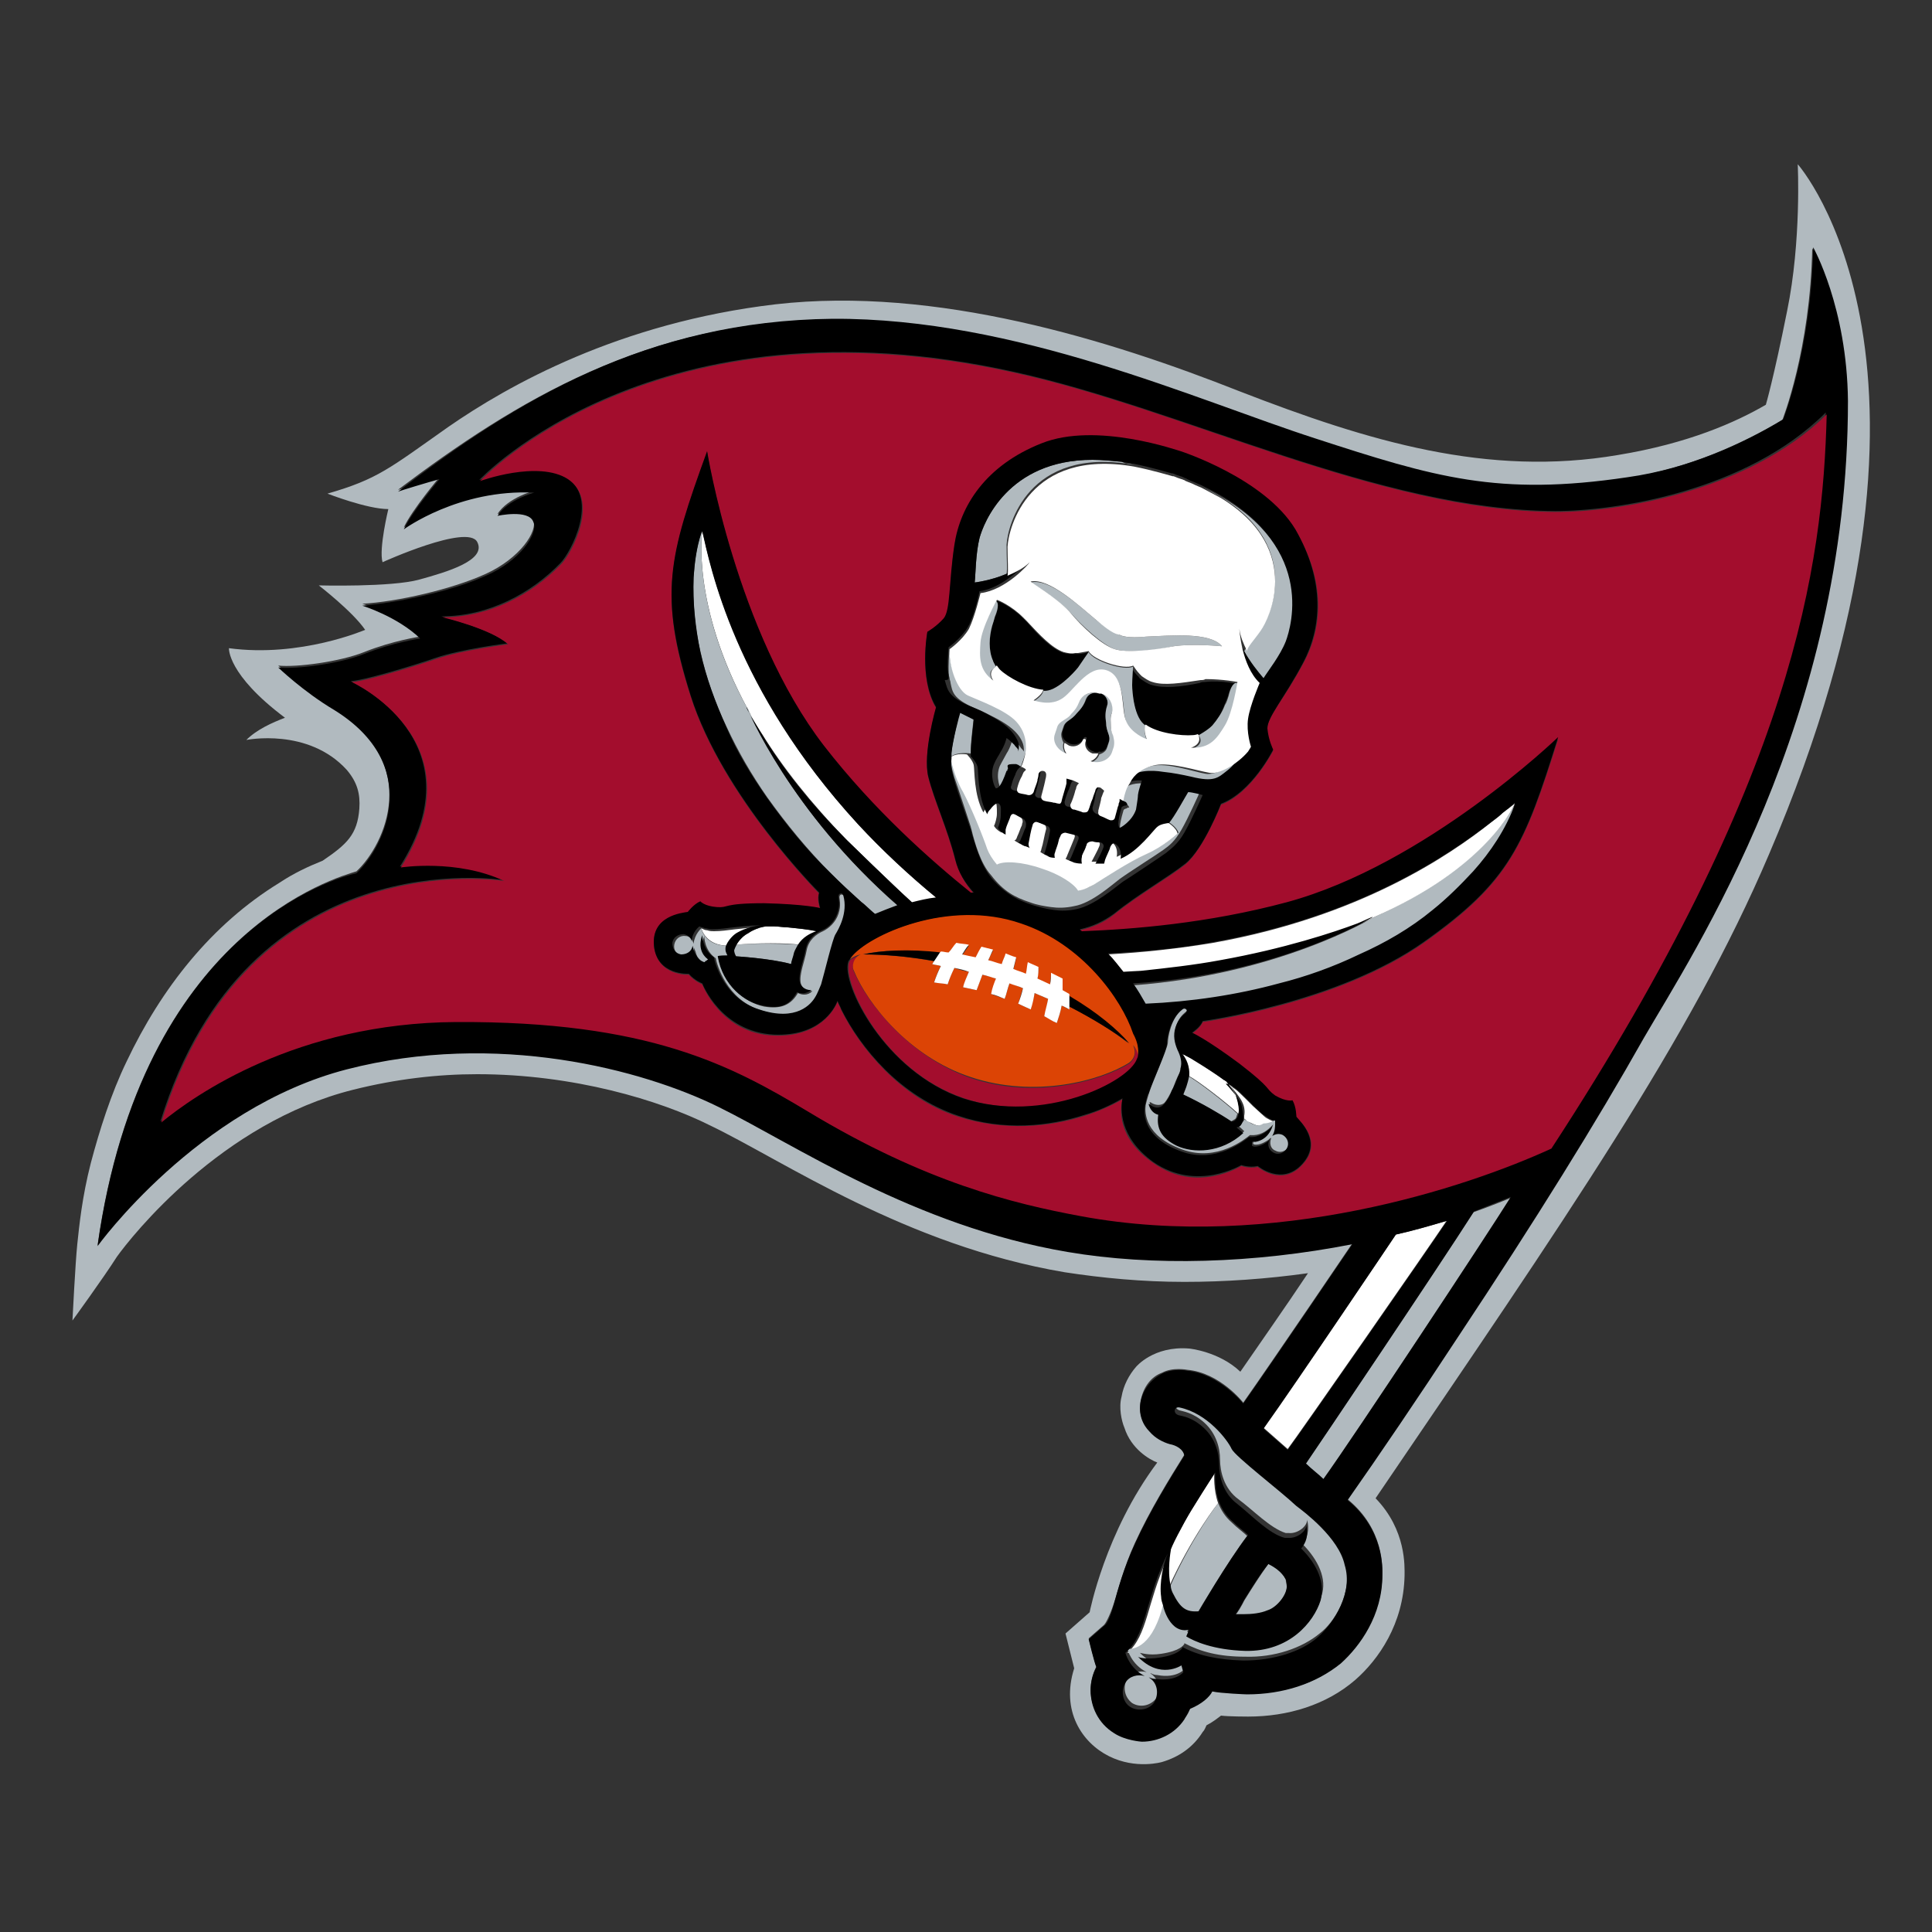 <?xml version="1.0" encoding="utf-8"?>
<!-- Generator: Adobe Illustrator 24.0.1, SVG Export Plug-In . SVG Version: 6.00 Build 0)  -->
<svg version="1.1" id="TB" xmlns="http://www.w3.org/2000/svg" xmlns:xlink="http://www.w3.org/1999/xlink" x="0px" y="0px"
	 width="200px" height="200px" viewBox="0 0 200 200" style="enable-background:new 0 0 200 200;" xml:space="preserve">
<rect x="0" y="0" width="200" height="200" fill="#333333" stroke="none"/>
<style type="text/css">
	.st0{fill:#FFFFFF;}
	.st1{fill:#B1BABF;}
	.st2{fill:#A30D2D;}
	.st3{fill:#DC4405;}
</style>
<g>
	<g>
		<path class="st0" d="M149.8,126.3c-1.8,2.7-15.5,22.4-16.5,23.7c-0.1-0.1-2.4-2.1-2.5-2.2c3.5-4.9,13.5-19.7,13.7-20
			c1.8-0.4,3.5-0.9,5.2-1.4C149.7,126.4,149.8,126.4,149.8,126.3z"/>
		<path class="st1" d="M156.4,124c-2.5,4-16.1,24.5-19.4,29.2c0,0-0.1,0-0.1-0.1c-0.5-0.4-1.1-0.9-1.8-1.5
			c1.1-1.6,13.7-20.3,17.4-26.1C153.9,125,155.2,124.5,156.4,124z"/>
		<path class="st0" d="M121,160.7c-0.5,1.1-0.9,3.1-0.7,4.5c0,0.3,0.1,0.6,0.2,0.9v0c-1.1,4.9-3.2,5-3.7,5c-0.1,0-0.1,0-0.1,0
			c2.1-1.8,2-5.1,4.1-9.7C120.8,161.1,120.9,160.9,121,160.7C121,160.7,121,160.7,121,160.7z"/>
		<path class="st1" d="M133.2,164.2c0.1,0.9-1,2.3-2,2.6c-0.7,0.3-1.6,0.4-2.5,0.4c-0.3,0-0.6,0-0.8,0c0.3-0.4,0.6-0.9,0.9-1.5
			c0.8-1.3,1.7-2.7,2.5-3.8c0.6,0.3,1.4,0.8,1.8,1.6C133.1,163.8,133.2,164,133.2,164.2z"/>
		<path class="st1" d="M127.5,157.6c-0.7-0.6-1.1-1.3-1.4-2c0,0-2.7,3.5-5,8.7c0.1,0.3,0.1,0.5,0.2,0.7c0.7,1.6,1.4,2,2.7,1.9
			c0,0,3-5.1,5.1-7.9C128.7,158.6,128.1,158.2,127.5,157.6z"/>
		<path class="st0" d="M126.1,155.6c-0.5-1.4-0.4-2.9-0.4-3.1c0,0.1-0.1,0.1-0.1,0.2c-0.8,1.3-1.6,2.5-2.4,3.8
			c-0.7,1.2-2.2,4-2.2,4.1c0,0.1-0.4,2.1,0,3.7c0,0,0,0,0,0c0,0,0-0.1,0,0C123.4,159,126.1,155.6,126.1,155.6z"/>
		<path class="st1" d="M139.3,161.5c-0.6-2.8-4.2-5.5-5-6.1c-1.8-1.6-6.3-5.1-6.7-5.9c-0.5-0.8-2.6-3.7-5.4-4.3c0,0-0.5-0.1-0.5,0.3
			c0,0.2,0.1,0.4,0.4,0.5c0.3,0.1,1.4,0.2,2.6,1.3c1.2,1.1,1.6,2.6,1.6,3.8c0,1.2,0.4,3,1.9,4.1c1.5,1.1,3.3,3,4.9,3.5
			c0.1,0,0.2,0,0.3,0c1,0.1,2-0.8,1.9-1.4c0.3,1.1,0,2-0.5,2.5c1.7,1.7,2.6,3.7,2,5.4c-0.7,2.3-3.2,5.3-7.8,5.2
			c-3.3,0-5.2-1-6.1-1.5c0,0,0.3-0.6,0.3-0.7c-1.9,0.5-2.6-2.4-2.7-2.5c-1.1,4.9-3.2,5-3.7,5c-0.1,0-0.1,0-0.1,0s0.4,1.6,2,2.4
			c-0.7-0.2-1.5,0-2,0.7c-0.5,0.8-0.3,1.9,0.5,2.5c0.8,0.5,1.9,0.3,2.5-0.5c0.5-0.8,0.3-1.9-0.5-2.5c0,0-0.1,0-0.1-0.1
			c0.2,0.1,0.4,0.2,0.7,0.2c2.1,0.4,2.9-0.7,2.9-0.7s-0.1-0.3-0.2-0.7c0,0-2.1,1.5-4.5-0.9c0.1,0,0.9,0.3,2.2,0.1
			c2-0.3,2.3-0.9,2.4-1c0,0,0,0,0-0.1c1.7,0.9,3.6,1.4,6.3,1.4c3,0.1,5.9-0.9,7.7-2.4C138.1,168,140.1,164.9,139.3,161.5z"/>
	</g>
	<path class="st1" d="M186.1,17c0,0,0.4,7.9-1.1,15.2c-1.4,7-2.2,9.7-2.2,9.7c-3.1,1.8-8,4-15.3,5.2c-13.5,2.3-25.8-1.4-39.2-6.6
		c-13.4-5.3-31.4-10.9-48-9c-16.2,1.9-27.7,8.4-33.9,12.7c-6.1,4.3-7.3,5.4-12.5,6.9c0,0,4.1,1.6,6.3,1.6c0,0-1,4.1-0.6,5.5
		c0,0,8.8-4,9.8-2.1c1,1.9-3.1,3.1-6,3.9c-2.9,0.8-10.4,0.6-10.4,0.6s3.5,2.7,4.8,4.6c0,0-6.7,2.9-14.1,1.9c0,0-0.2,2.7,5.8,7.2
		c-1.3,0.5-2.9,1.2-4,2.3c0,0,6.4-1.3,10.4,3.1c1.1,1.3,1.4,2.5,1.3,4c-0.2,2.7-1.3,3.7-3.8,5.4c-1.5,0.6-3,1.3-4.5,2.3
		c-7,4.3-12.2,10.9-15.8,18.5c-1.6,3.3-2.8,7.1-3.7,10.5c-0.9,3.5-1.2,6.5-1.4,8.4c-0.2,1.9-0.5,7.9-0.5,7.9s3.2-4.4,4.6-6.6
		c1.5-2.1,10.8-13.9,24.5-17.3c4.4-1.1,8.7-1.6,12.8-1.6c10,0,18.9,2.7,24.1,5.3c7.7,3.7,20.2,12.4,36.7,15.2c3.9,0.6,8.1,1,12.4,1
		c4.2,0,8.5-0.3,12.8-0.9c-2.4,3.6-4.8,7-7,10.2c-2.2-2.1-5.3-2.4-5.3-2.4c-3.7-0.3-5.5,1.9-5.5,1.9c-0.7,0.8-1.3,1.9-1.5,3.1
		c-0.3,1.1,0,2.5,0.3,3.2c0.7,2.2,2.6,3.3,3.4,3.6c-5.4,7.2-7,15.5-7,15.5l-2.5,2.2l0.9,3.6c-1.4,4.4,0.8,7.7,3.6,9.1
		c2.8,1.4,5.5,0.6,5.5,0.6c1.7-0.5,3.2-1.5,4.2-3.1c0.2-0.2,0.3-0.5,0.4-0.7c0.6-0.3,1.1-0.7,1.5-1c0.8,0.1,2.8,0.1,2.8,0.1
		c4.1,0,8.1-1.2,11.1-3.8c2.4-2.1,5-5.8,5.1-10.8c0-0.9,0.2-4.7-3-8c19.7-29,32.6-47.6,40.7-66.6C204.7,38.1,186.2,17.1,186.1,17z
		 M151,138.2c-4.2,6.4-8.2,12.3-11.5,17c3.8,3.1,3.6,7.1,3.6,7.8c-0.1,4.2-2.3,7.3-4.3,9.1c-2.5,2.2-6,3.2-9.7,3.2
		c-0.1,0-2.7-0.1-3.6-0.3c-0.4,0.6-1.1,1.3-2.3,1.8c-0.1,0.4-0.3,0.8-0.6,1.1c-1,1.5-2.7,2.3-4.4,2.3c0,0-1.7,0-2.9-0.9
		c-1.5-1-2.4-2.7-2.4-4.4v0c0-0.8,0.2-1.6,0.6-2.4c-0.2-0.4-0.8-2.9-0.8-2.9l1.6-1.4c0.1-0.1,0.5-0.7,1-2.2c0.5-1.5,1-3.7,2.2-6.3
		c1.5-3.3,3.6-6.7,5.1-9.1c-0.1-0.8-0.9-1.1-1.5-1.2c-0.6-0.2-1.4-0.5-2.1-1.3c-0.7-0.8-1.2-1.8-0.9-3.2c0.3-1.4,1.1-2.4,2.2-2.8v0
		c1.1-0.6,2.6-0.3,2.6-0.3c3.4,0.3,5.8,3.4,5.8,3.4c3.3-4.7,11.1-16.2,11.3-16.5c-10.2,2-20.7,2.2-29.5,0.8
		c-15.9-2.6-28.2-11.1-36.1-15c-7.9-3.9-23-7.8-38.5-3.9c-15.5,4-25.8,18.3-25.8,18.3C14.7,96.3,35,90.8,36.9,90.2
		c3-2.8,6.8-11.2-2.3-16.9c-3.1-1.9-5.8-4.4-5.8-4.4c1.9,0.2,6.4-0.4,8.9-1.4c3-1.2,5.8-1.6,5.8-1.6c-2.4-2.3-6-3.4-6-3.4
		c3.6-0.2,9.3-1.5,12.8-3.1c3.5-1.6,5.4-4.4,4.9-5.6c-0.6-1.2-3.7-0.6-3.7-0.6c1.1-1.7,3.8-2.4,3.8-2.4c-7.8-0.5-13.5,3.8-13.5,3.8
		c0.9-1.9,3.7-5.2,3.7-5.2c-1.1,0.4-4.1,1.3-4.3,1.3C53.4,41.5,67,33.2,86.1,33.1c19.1-0.1,37.7,8.4,50,12.4c12.4,4,19,6,32.3,4
		c6.4-1,12-3.6,16.1-6c0,0,2.9-7.3,3.1-17.8c0,0,3.4,6.2,3.5,15.8c0,33-16,57.1-21.1,65.9C165.2,116,158.8,126.3,151,138.2z"/>
	<path d="M121.1,164.2C121.1,164.2,121.1,164.2,121.1,164.2C121.1,164.2,121.1,164.2,121.1,164.2
		C121.1,164.2,121.1,164.2,121.1,164.2C121.1,164.2,121.1,164.2,121.1,164.2z M187.7,25.6c-0.2,10.5-3.1,17.8-3.1,17.8
		c-4.1,2.5-9.7,5.1-16.1,6c-13.4,2-20,0-32.3-4c-12.4-4-31-12.5-50-12.4C67,33.2,53.4,41.5,41.2,50.9c0.2-0.1,3.2-1,4.3-1.3
		c0,0-2.8,3.3-3.7,5.2c0,0,5.7-4.2,13.5-3.8c0,0-2.7,0.7-3.8,2.4c0,0,3.2-0.7,3.7,0.6c0.6,1.2-1.4,4.1-4.9,5.6
		c-3.5,1.6-9.1,2.8-12.8,3.1c0,0,3.6,1.1,6,3.4c0,0-2.8,0.4-5.8,1.6c-2.5,1-7,1.6-8.9,1.4c0,0,2.6,2.5,5.8,4.4
		c9.2,5.7,5.3,14.1,2.3,16.9C35,90.8,14.7,96.3,10.1,129c0,0,10.3-14.3,25.8-18.3c15.5-4,30.6,0,38.5,3.9c7.9,3.9,20.2,12.3,36.1,15
		c8.8,1.5,19.3,1.2,29.5-0.8c-0.2,0.3-8,11.8-11.3,16.5c0,0-2.5-3.1-5.8-3.4c0,0-1.4-0.3-2.6,0.3v0c-1,0.5-1.9,1.5-2.2,2.8
		c-0.3,1.4,0.2,2.5,0.9,3.2c0.6,0.7,1.4,1.1,2.1,1.3c0.6,0.1,1.4,0.5,1.5,1.2c-1.5,2.4-3.6,5.8-5.1,9.1c-1.2,2.6-1.8,4.8-2.2,6.3
		c-0.4,1.5-0.8,2.1-1,2.2l-1.6,1.4c0,0,0.6,2.5,0.8,2.9c-0.4,0.7-0.6,1.6-0.6,2.4v0c0,1.7,0.8,3.4,2.4,4.4c1.2,0.8,2.9,0.9,2.9,0.9
		c1.7,0,3.4-0.8,4.4-2.3c0.2-0.4,0.4-0.7,0.6-1.1c1.2-0.5,2-1.2,2.3-1.8c0.9,0.2,3.5,0.3,3.6,0.3c3.7,0,7.1-1.1,9.7-3.2
		c2-1.8,4.3-5,4.3-9.1c0-0.7,0.2-4.7-3.6-7.8c3.3-4.7,7.3-10.6,11.5-17c7.9-11.9,14.3-22.2,19.2-30.9c5.1-8.8,21.1-32.9,21.1-65.9
		C191.2,31.8,187.7,25.6,187.7,25.6z M144.5,127.8c1.8-0.4,3.5-0.9,5.2-1.4c0,0,0.1,0,0.1,0c-1.8,2.7-15.5,22.4-16.5,23.7
		c-0.1-0.1-2.4-2.1-2.5-2.2C134.3,143,144.3,128.1,144.5,127.8z M123.3,156.4c0.8-1.3,1.6-2.6,2.4-3.8c0-0.1,0.1-0.1,0.1-0.2
		c0,0.3-0.1,1.7,0.4,3.1c0.3,0.7,0.7,1.4,1.4,2c0.6,0.6,1.2,1,1.6,1.4c-2.1,2.7-5.1,7.9-5.1,7.9c-1.3,0.1-1.9-0.3-2.7-1.9
		c-0.1-0.2-0.2-0.5-0.2-0.7v0c-0.4-1.6,0-3.7,0-3.7C121.1,160.4,122.5,157.7,123.3,156.4z M131.3,161.9c0.6,0.3,1.4,0.8,1.8,1.6
		c0.1,0.2,0.1,0.4,0.1,0.6c0.1,0.9-1,2.3-2,2.6c-0.7,0.3-1.6,0.4-2.5,0.4c-0.3,0-0.6,0-0.8,0c0.3-0.4,0.6-0.9,0.9-1.5
		C129.5,164.5,130.4,163,131.3,161.9z M136.4,169.5c-1.7,1.5-4.6,2.4-7.7,2.4c-2.7-0.1-4.6-0.5-6.3-1.4c0,0,0,0,0,0.1
		c-0.1,0.1-0.4,0.7-2.4,1c-1.3,0.2-2.1,0-2.2-0.1c2.3,2.4,4.5,0.9,4.5,0.9c0.1,0.4,0.2,0.7,0.2,0.7s-0.7,1-2.9,0.7
		c-0.3,0-0.5-0.1-0.7-0.2c0,0,0.1,0,0.1,0.1c0.8,0.5,1,1.6,0.5,2.5c-0.5,0.8-1.7,1-2.5,0.5c-0.8-0.5-1-1.7-0.5-2.5
		c0.4-0.7,1.3-0.9,2-0.7c-1.6-0.8-2-2.4-2-2.4c2.1-1.8,2-5.1,4.1-9.7c0.1-0.2,0.2-0.4,0.3-0.6c0,0,0,0,0,0c-0.5,1.1-0.9,3.1-0.7,4.5
		c0,0.3,0.1,0.6,0.2,0.9v0c0,0.1,0.7,3,2.7,2.5c0,0-0.3,0.7-0.3,0.7c0.8,0.5,2.8,1.4,6.1,1.5c4.6,0.1,7.1-3,7.8-5.2
		c0.5-1.8-0.3-3.7-2-5.4c0.5-0.6,0.8-1.4,0.5-2.5c0.2,0.5-0.8,1.5-1.9,1.4c-0.1,0-0.2,0-0.3,0c-1.6-0.4-3.4-2.3-4.9-3.5
		c-1.5-1.1-1.9-2.9-1.9-4.1c0-1.2-0.4-2.7-1.6-3.8c-1.2-1.1-2.2-1.2-2.6-1.3c-0.3-0.1-0.4-0.3-0.4-0.5c0.1-0.4,0.5-0.3,0.5-0.3
		c2.9,0.6,5,3.4,5.4,4.3c0.4,0.8,5,4.3,6.7,5.9c0.8,0.6,4.4,3.3,5,6.1C140.1,164.9,138.1,168,136.4,169.5z M137,153.1
		C137,153.1,137,153.1,137,153.1c-0.5-0.5-1.2-1-1.8-1.6c1.1-1.6,13.7-20.3,17.4-26.1c1.3-0.5,2.5-1,3.8-1.5
		C153.9,127.9,140.3,148.5,137,153.1z M160.5,118.8c-8.7,4-28.7,10.8-48.7,7c-6.9-1.3-16.1-3.5-28.2-10.8
		c-7.9-4.8-16.5-9.4-36.5-9.3c-16.5,0.1-27.2,7.6-30.5,10.4c9-29.3,35.5-25,35.5-25c-4.8-2.3-10.7-1.4-10.7-1.4
		c8.3-13.1-5.1-19.2-5.1-19.2c1.1,0,6.2-1.5,8.8-2.4c2.6-0.9,7.4-1.5,7.4-1.5c-1.7-1.5-6.8-2.8-6.8-2.8c4.9,0,9.3-2.4,12.3-5.5
		c1.1-1.1,4-6.7,0.7-8.8c-3-2-9.1,0.2-9.1,0.2c0,0,18.1-19.5,55.4-11.2c17.7,3.9,37.6,14.3,56,14.4c6.2,0,19.8-2,28-10.2
		C188.6,58.4,185.7,80.2,160.5,118.8z M121.1,164.2C121.1,164.2,121.1,164.2,121.1,164.2C121.1,164.2,121.1,164.2,121.1,164.2
		C121.1,164.2,121.1,164.2,121.1,164.2C121.1,164.2,121.1,164.2,121.1,164.2z"/>
	<path class="st2" d="M161.1,53c-18.4-0.1-38.3-10.5-56-14.4c-37.3-8.3-55.3,11.1-55.4,11.2c0,0,6-2.2,9.1-0.2
		c3.3,2.2,0.4,7.7-0.7,8.8c-3.1,3.2-7.5,5.5-12.3,5.5c0,0,5.1,1.2,6.8,2.8c0,0-4.8,0.6-7.4,1.5c-2.6,0.9-7.7,2.4-8.8,2.4
		c0,0,13.4,6.1,5.1,19.2c0,0,5.8-0.9,10.7,1.4c0,0-26.5-4.3-35.5,25c3.4-2.8,14-10.3,30.5-10.4c20-0.1,28.5,4.5,36.5,9.3
		c12.1,7.3,21.2,9.5,28.2,10.8c20,3.7,40-3,48.7-7c25.2-38.6,28.1-60.4,28.5-76C180.9,51,167.3,53,161.1,53z M147.4,97.6
		c-8.9,6.3-22.9,8.2-22.9,8.2c-0.2,0.6-1.1,1.2-1.1,1.2s1.4,0.5,4.9,3.2c3.5,2.6,2.6,2.5,3.7,3.3c1.1,0.8,1.8,0.5,1.8,0.5
		c0.3,0.7,0.4,1.7,0.4,1.7c0.5,0.4,2.8,2.6,0.6,4.9c-2.1,2.3-4.6,0.2-4.6,0.2c-0.9,0.2-1.7-0.1-1.7-0.1s-4.6,2.9-9.1-0.3
		c-3.7-2.5-3.5-5.5-3.2-6.6c-1.2,0.7-2.6,1.3-3.9,1.7c-3.7,1.2-8.4,1.6-13.1,0.1c-3.1-1-5.6-2.8-7.6-4.8c-2-2-3.5-4.2-4.5-6.2
		c-0.1-0.3-0.3-0.6-0.4-0.9c-0.3,0.8-1.9,3.7-6.6,3.5c-5.5-0.2-7.4-5.3-7.4-5.3s-0.8-0.3-1.4-1c0,0-3.2,0.2-3.6-2.9
		c-0.3-3.1,2.8-3.4,3.5-3.5c0,0,0.6-0.8,1.3-1.1c0,0,0.4,0.6,1.7,0.6c1.3,0.1,0.5-0.4,4.9-0.4c4.4,0,5.8,0.5,5.8,0.5
		s-0.4-1.1-0.1-1.6c0,0-10-10-13.3-20.4c-3.3-10.4-2.3-14.3,1.7-25.3c0,0,3,18.7,12.1,30.5c5.2,6.7,11.1,11.9,15.2,15.2
		c0.1,0,0.2,0,0.3,0c-0.9-1-1.5-2.1-1.9-3.4c-0.8-3.2-2.2-6.2-2.8-8.6c-0.6-2.4,0.8-7.2,0.8-7.2c-1.8-2.9-0.9-7.8-0.9-7.8
		s1-0.5,1.7-1.4c0.8-0.9,0.5-3.6,1.1-7.6s3.2-8.1,9-10.5c5.7-2.3,14.3,0.7,14.4,0.8c0.1,0,8.8,2.8,11.9,8.1
		c3.2,5.3,2.8,10.2,0.8,13.8c-1.9,3.6-3.8,5.6-3.7,6.8c0,1.2,0.6,2.2,0.6,2.2s-2.2,4.4-5.4,5.6c0,0-1.8,4.6-3.7,6.2
		c-1.9,1.5-4.8,3.1-7.4,5.2c-1,0.8-2.2,1.3-3.5,1.6c0.1,0.1,0.2,0.1,0.2,0.2c5.2-0.1,13-0.8,21.2-3c14.4-3.9,28.1-17,28.1-17
		C157.8,87.6,156.3,91.3,147.4,97.6z"/>
	<g>
		<path d="M114.6,77.3l0.2-0.6c0.2-0.6-0.3-0.9-0.3-2c0-0.5-0.1-1.1,0.1-1.7c0.2-0.5-0.1-1.1-0.6-1.3c0,0-0.1,0-0.1,0
			c0,0-0.1,0-0.1,0c-0.6-0.1-1.1,0.1-1.3,0.6c-0.2,0.6-0.6,1-0.9,1.4c-0.7,0.8-1.2,0.8-1.4,1.4l-0.2,0.6c-0.1,0.4,0,0.7,0.3,1
			c0.1,0.1,0.3,0.2,0.5,0.3c0.6,0.2,1.2-0.1,1.4-0.6c0-0.1,0.1-0.1,0.2-0.1c0.1,0,0.1,0.1,0.1,0.2c-0.2,0.5,0.1,1.1,0.7,1.3
			c0.2,0.1,0.4,0.1,0.6,0C114.1,77.9,114.4,77.7,114.6,77.3z"/>
		<path d="M117.2,71c0,0.7,0.2,3.5,1.4,4.2h0c0,0,0,0,0,0c1.2,0.8,3.7,1.2,4.9,1.1c0.2,0,0.5-0.1,0.5-0.1c0,0,0,0,0,0
			c0.5-0.3,1-0.5,1.4-1c0.6-0.6,1-1.3,1.3-2.1c0.1-0.3,0.3-0.7,0.4-1c0,0,0.3-1.2,0.7-1.3c0.1,0,0.1,0,0.2,0l0,0l0,0
			c0,0-1.5-0.4-3.3-0.2c-0.2,0-0.3,0-0.5,0.1c-1.9,0.4-3.7,0.6-5,0.2c-0.4-0.1-0.8-0.4-1.1-0.6c0,0,0,0,0,0
			c-0.1-0.1-0.2-0.1-0.2-0.2v0c-0.4-0.4-0.7-0.8-0.7-0.9c0,0,0,0,0,0C117.3,69.1,117.2,70.2,117.2,71z"/>
		<path d="M103.2,62.4c0.3,0.4-0.2,1.5-0.2,1.5c-0.1,0.3-0.2,0.6-0.3,1c-0.3,1.1-0.4,2.5,0.1,3.6c0,0,0.3,0.5,0.3,0.6
			c0,0-0.1,0-0.1,0.1c0,0,0.1,0,0.1-0.1c0,0,0.2,0.2,0.3,0.4c0.9,0.8,3.1,2,4.5,2.1c0,0,0,0,0,0c1.4,0.2,3.2-1.9,3.7-2.5
			c0.4-0.6,1.1-1.6,1.1-1.6s-0.5,0.2-1.1,0.2v0c-0.1,0-0.2,0-0.3,0c0,0,0,0,0,0c-0.4,0-0.8,0-1.2-0.1c-1.2-0.4-2.5-1.7-3.8-3.2
			c-0.1-0.1-0.2-0.2-0.4-0.4c-1.2-1.2-2.6-1.8-2.7-1.8c0,0,0,0,0,0l0,0C103.2,62.3,103.2,62.4,103.2,62.4z"/>
		<path class="st1" d="M106.6,93.4C106.6,93.4,106.6,93.4,106.6,93.4C106.6,93.4,106.6,93.4,106.6,93.4c0.8,0.3,1.5,0.4,2.2,0.5
			c0.7,0.1,1.5,0.1,2.4-0.1c1.8-0.3,3.9-2.2,4.7-2.8c0.8-0.6,3.8-2.5,4.5-3c0.7-0.5,1.2-0.9,1.9-2.1c0.7-1.2,1.9-3.9,1.9-3.9
			s-1.1-0.2-1.5-0.3c0,0,0,0,0,0c-0.2,0.3-1.5,2.7-2,3.2c0,0,0,0,0,0c0.3,0.2,1.1,0.7,1.3,1.3c0,0-1.4,1.3-3.2,2.1
			c-1.8,0.8-4.5,2.5-5.5,3.2c-0.4,0.3-0.9,0.5-1.6,0.6c-0.4-0.8-1.9-1.7-3.8-2.3c-2-0.7-3.8-0.8-4.6-0.4c-0.5-0.6-0.9-1.1-1-1.6
			c-0.4-1.2-1.5-4.2-2.5-5.9c-0.9-1.7-1.3-3.6-1.3-3.6c0.6-0.5,2-0.3,2-0.3c0-0.1,0-0.2,0-0.4c0-1,0.3-3.1,0.3-3.4c0,0,0,0,0,0
			c-0.3-0.2-1.4-0.7-1.4-0.7s0,0,0,0c-0.1,0.3-0.7,2.9-0.9,4.2c-0.2,1.4,0.1,2,0.3,2.8c0.3,0.8,1.4,4.2,1.7,5.1
			c0,0.1,0.1,0.3,0.1,0.4c0.3,1.2,0.9,3.4,2,4.6C103.9,92.3,105.1,92.9,106.6,93.4z"/>
		<path class="st1" d="M110.7,63.3c1.3,1.5,3.5,3.5,4.7,3.9c1.3,0.4,4.1,0.2,6.1-0.3c2-0.3,5,0,5,0c-1.2-1.5-5.5-1.1-7.8-1
			c-2.1,0.2-2.7-0.1-2.8-0.2c-0.1,0-0.8-0.2-2.4-1.5c-1.8-1.5-4.9-4.4-6.8-3.9C106.7,60.3,109.2,61.8,110.7,63.3z"/>
		<path class="st1" d="M102.8,70.6c0-0.1-0.7-1,0.1-1.4c0,0,0.1,0,0.1-0.1c0,0,0.1,0,0.1-0.1c0,0-0.3-0.5-0.3-0.6
			c-0.5-1.1-0.4-2.5-0.1-3.6c0.1-0.3,0.2-0.6,0.3-1c0,0,0.5-1.1,0.2-1.5c0,0-0.1-0.1-0.1-0.1l0,0l0,0c0,0-1.6,2.9-1.7,4.4
			C101.3,68.1,101.2,69.5,102.8,70.6z"/>
		<path class="st1" d="M108,71.5c0,0,0,0.5-1,1.1c0,0,1.6,0.5,2.8-0.1c1.2-0.7,2.8-3.7,4.8-3c2,0.7,1.5,4.1,2,5.3
			c0.5,1.2,2,1.8,2.1,1.8c-0.4-1.1-0.1-1.5-0.1-1.5h0c-1.2-0.7-1.4-3.5-1.4-4.2c0-0.7,0.1-1.9,0.1-1.9c-0.9,0.5-4.2-0.6-4.6-1.5
			c0,0-0.7,1-1.1,1.6C111.2,69.6,109.3,71.7,108,71.5z"/>
		<path class="st1" d="M127.9,70.7c-0.5,0.2-0.7,1.3-0.7,1.3c-0.1,0.3-0.2,0.7-0.4,1c-0.3,0.8-0.8,1.5-1.3,2.1
			c-0.4,0.4-0.9,0.7-1.4,1c0,0.1,0,0.1,0.1,0.2c0.4,0.9-0.8,1.2-0.8,1.2c2,0.1,2.7-1.1,3.5-2.3c0.8-1.3,1.3-4.5,1.3-4.5l0,0
			C128,70.7,128,70.7,127.9,70.7z"/>
		<path class="st1" d="M100.9,73.3c0.8,0.3,1.5,0.7,2.3,1.1c1.1,0.6,2.3,1.4,2.7,2.6c0,0,0,0,0,0c0.1,0.3,0.1,0.7,0.1,1
			c0,0,0-0.1,0-0.2c-0.1-0.2-0.3-0.3-0.4-0.5c0,0,0,0,0,0c-0.2-0.3-0.5-0.5-0.8-0.7c0,0,0,0,0,0l0,0c0,0-0.2,0.8-0.6,1.4
			c-0.2,0.4-0.4,0.7-0.7,1.3c0,0,0,0,0,0c-0.5,1.2,0.1,2.5,0.2,2.5c0.1,0,0.5-0.1,1.1-1.8c0,0,0-0.1,0.1-0.2c0-0.1,0-0.2,0-0.3
			c0,0,0,0,0,0c0.1-0.3,0.4-0.3,0.6-0.2c0.1,0,0.2,0,0.2,0c0.1-0.3,0.3-0.8,0.4-1.2c0.3-0.9,0.2-2.3-0.9-3.5c-1.1-1.2-3.9-2.2-5-2.7
			c-1.1-0.5-2-3.1-1.9-4.8c0,0-0.1,1-0.1,2c0,0.4,0,0.8,0.1,1.1c0,0.2,0.1,0.3,0.1,0.5C98.6,71.6,98.6,72.3,100.9,73.3z"/>
		<path class="st1" d="M116.5,83.2c0.1,0,0.2,0.1,0.3,0.2c0.1,0.2,0.1,0.2,0.1,0.2c-0.1,0-0.2,0-0.3,0.1c-0.1,0-0.3,0.1-0.3,0.2
			c-0.5,1.7-0.4,2-0.2,2.1c0.1,0.1,1.3-0.6,1.7-1.9c0,0,0.2-1,0.2-1.5c0.1-0.7,0.3-1.4,0.4-1.5l0,0c0,0,0,0,0,0
			c-1.2-0.1-1.9,0.4-1.9,0.4s-0.3,0.6-0.4,1.4C115.9,83,116.4,83.2,116.5,83.2z"/>
		<path class="st1" d="M124.8,80.1c-1.2-0.2-4-1.2-5.6-0.8c-1.3,0.3-2.1,1-2.6,1.8c0,0,0,0,0,0c0,0,0,0,0,0c0.9-1,2.5-1,3.8-0.8
			c1,0.1,1.9,0.3,2.9,0.5c2.4,0.6,2.8,0.1,3.7-0.6c0.7-0.6,1.4-1.4,1.8-2.2c0,0,0,0,0,0C127.7,79.2,125.8,80.3,124.8,80.1z"/>
		<path class="st1" d="M115,75.2L115,75.2L115,75.2c0-0.6-0.1-1,0.1-1.4c0.3-0.8-0.2-1.7-1.1-2c0.5,0.2,0.8,0.8,0.6,1.3
			c-0.2,0.6-0.2,1.1-0.1,1.7c0,1,0.5,1.3,0.3,2l-0.2,0.6c-0.1,0.4-0.5,0.6-0.8,0.7c0,0,0,0,0,0c-0.2,0.6-0.8,0.8-0.8,0.8s0,0,0,0
			c0.9,0.3,1.9-0.1,2.2-0.9l0.2-0.6c0.2-0.4,0-0.9-0.1-1.1C115.1,75.8,115,75.6,115,75.2z"/>
		<path class="st1" d="M109.9,75.8l0.2-0.6c0.2-0.6,0.8-0.6,1.4-1.4c0.4-0.4,0.7-0.8,0.9-1.4c0.2-0.5,0.7-0.8,1.3-0.6
			c-0.9-0.3-1.8,0.2-2.1,0.9c-0.2,0.5-0.4,0.8-0.8,1.2v0l0,0c-0.3,0.3-0.5,0.4-0.7,0.6c-0.3,0.2-0.6,0.4-0.8,0.9l-0.2,0.6
			c-0.3,0.8,0.3,1.7,1.2,2c0,0-0.4-0.5-0.2-1.1c0,0,0,0,0,0C109.9,76.5,109.8,76.1,109.9,75.8z"/>
		<path class="st0" d="M98.4,78.4c0,0,0.3,1.9,1.3,3.6c0.9,1.7,2.1,4.7,2.5,5.9c0.2,0.5,0.5,1,1,1.6c0.7-0.4,2.6-0.3,4.6,0.4
			c1.9,0.6,3.4,1.6,3.8,2.3c0.7-0.1,1.2-0.4,1.6-0.6c1.1-0.7,3.7-2.4,5.5-3.2c1.8-0.8,3.2-2.1,3.2-2.1c-0.1-0.6-1-1.2-1.3-1.3
			c-0.2,0-0.9,0.2-1.2,0.4c-0.4,0.3-1.9,2.5-3.8,3.3c0.2-1.1-0.5-1.6-0.7-1.6c-0.2,0-0.3,0.4-0.4,0.5c0,0.1-0.4,0.8-0.5,1.2
			c-0.1,0.3-0.1,0.4-0.1,0.4c-0.3,0-0.6,0-0.9,0c0.3-0.6,0.6-1.1,0.8-1.6c0.2-0.5-0.3-0.6-0.3-0.6l0,0c-0.3,0-0.5-0.1-0.8-0.1
			c0,0,0,0,0,0c-0.3-0.1-0.5,0.2-0.6,0.3c0,0.1-0.1,0.2-0.1,0.3c-0.1,0.3-0.3,0.6-0.4,0.9c0,0,0,0,0,0.1c-0.2,0.4,0,0.7,0,0.7
			c-0.1,0-0.4,0-0.8-0.1c-0.2,0-0.5-0.2-0.5-0.2c0.1-0.1,0.2-0.4,0.2-0.4l0,0c0.3-0.7,0.7-1.7,0.7-1.7s0.2-0.4-0.1-0.5
			c-0.4-0.1-0.8-0.2-1.2-0.3c-0.3-0.1-0.4,0.2-0.5,0.3c-0.1,0.2-0.2,0.4-0.2,0.5c-0.1,0.4-0.3,0.8-0.4,1.3c0,0,0,0,0,0
			c-0.1,0.3,0,0.5,0,0.5s-0.4-0.1-0.6-0.1c-0.2-0.1-0.5-0.3-0.5-0.3c0,0,0.1-0.2,0.1-0.3c0.2-0.6,0.3-1.4,0.5-2.1
			c0-0.1,0-0.4-0.3-0.5c-0.3-0.1-0.7-0.2-1-0.4c-0.3-0.1-0.4,0.1-0.5,0.3c-0.1,0.6-0.3,1.3-0.4,1.8c0,0.4,0.1,0.6,0.1,0.6
			c-0.2,0-0.5-0.2-0.7-0.3c-0.2-0.1-0.5-0.3-0.5-0.3c0.2,0,0.3-0.4,0.3-0.4c0.2-0.4,0.3-0.8,0.5-1.2c0,0,0,0,0-0.1c0,0,0,0,0,0
			c0.2-0.4-0.1-0.7-0.2-0.7c-0.4-0.2-0.9-0.5-0.9-0.5c-0.2-0.1-0.4,0-0.5,0.2c-0.2,0.5-0.4,0.9-0.5,1.4c0,0.3,0,0.5,0,0.5
			c-0.6-0.3-0.8-0.7-0.8-0.7c0.1-0.2,0.3-0.8,0.3-1.3c0-0.6,0-1.1-0.2-1.2c-0.3-0.2-0.7,0.3-0.9,0.6c-0.2,0.3-0.3,0.5-0.3,0.5
			c0,0,0,0,0,0c-1-1.8-0.9-4.4-1-4.9c-0.1-0.5-0.7-1.1-0.7-1.1S99,77.9,98.4,78.4z"/>
		<path class="st0" d="M113.9,71.7c0,0,0.1,0,0.1,0C113.9,71.7,113.9,71.7,113.9,71.7z"/>
		<path class="st1" d="M142.1,95L142.1,95c-0.1,0.1-9.9,5.9-24.8,7c0.5,0.7,0.9,1.4,1.3,2.1c4.6-0.3,9.3-0.9,13.8-2.1
			c2.8-0.8,5.6-1.8,8.3-3c2.7-1.3,5.3-2.8,7.6-4.7c1.5-1.2,2.9-2.5,4.2-4c1.8-2,3.4-4.3,4.3-6.9c0,0,0.1-0.2,0.1-0.2
			C156.7,83.3,153.9,89.8,142.1,95z"/>
		<path class="st0" d="M114.7,98.8c0.6,0.6,1.1,1.2,1.6,1.9c0,0,1.6-0.1,1.8-0.1c2.7-0.2,5.5-0.6,8.2-1.1c6.7-1.2,11.8-2.9,14.2-3.8
			c0.6-0.2,1.1-0.4,1.6-0.7c11.8-5.1,14.7-11.7,14.7-11.8c0,0-0.5,0.4-1.3,1c-0.3,0.3-0.7,0.6-1.1,0.9c-4.4,3.5-13.7,9.8-28.8,12.5
			C122,98.2,118.3,98.6,114.7,98.8z"/>
		<path class="st2" d="M116.9,110.1c-3.1,1.9-9.9,3.7-16.4,1.5c-6.4-2.2-10.7-7.7-12.1-11c-0.2-0.3-0.2-1.3,0.7-1.7
			c0,0-0.6,0.1-1.1,0.5c0,0,0,0.1-0.1,0.2c-0.7,2.2,3.6,11.3,11.9,14.1c8.2,2.8,17.2-1.7,18-4.1c0.1-0.2,0.1-0.3,0.1-0.3
			c-0.2-0.6-0.5-1-0.5-1C117.7,109.2,117.3,109.8,116.9,110.1z"/>
		<path class="st3" d="M105.9,95.5C98.3,93,90,96.7,88.2,99c-0.1,0.1-0.1,0.2-0.2,0.3c0,0,0,0,0,0c0.5-0.4,1.1-0.5,1.1-0.5
			c-0.9,0.4-0.9,1.4-0.7,1.7c1.4,3.4,5.7,8.9,12.1,11c6.6,2.2,13.4,0.4,16.4-1.5c0.4-0.3,0.8-0.9,0.4-1.8c0,0,0.4,0.4,0.5,1
			c0.1-0.6,0-1.4-0.4-2.3C116.2,103.3,112.2,97.6,105.9,95.5z M110.7,104.2c0,0.1,0,0.2,0,0.3c-0.3-0.1-0.5-0.3-0.8-0.4
			c-0.1,0.6-0.3,1.2-0.5,1.8c-0.4-0.2-0.8-0.5-1.3-0.7c0.2-0.6,0.3-1.2,0.4-1.8c-0.5-0.2-0.9-0.4-1.4-0.6c-0.1,0.6-0.3,1.1-0.4,1.7
			c-0.4-0.2-0.9-0.4-1.3-0.6c0.2-0.5,0.3-1.1,0.5-1.6c-0.5-0.2-0.9-0.4-1.4-0.5c-0.2,0.5-0.3,1.1-0.5,1.6c-0.5-0.2-0.9-0.3-1.4-0.5
			c0.2-0.5,0.4-1.1,0.5-1.6c-0.5-0.2-1-0.3-1.4-0.4c-0.2,0.5-0.4,1-0.6,1.6c-0.5-0.1-0.9-0.2-1.4-0.3c0.2-0.5,0.4-1.1,0.6-1.6
			c-0.5-0.1-1-0.2-1.5-0.4c-0.3,0.5-0.5,1.1-0.7,1.7c-0.5-0.1-0.9-0.2-1.4-0.2c0.2-0.6,0.4-1.2,0.7-1.7c-0.3-0.1-0.6-0.1-0.9-0.2
			c0.1-0.1,0.1-0.2,0.2-0.3c-2.8-0.5-5.3-0.7-7.4-0.7c1.7-0.4,4.6-0.6,8-0.1c0,0,0.1-0.1,0.1-0.1c0.3,0,0.5,0.1,0.8,0.1
			c0.2-0.3,0.5-0.7,0.8-1c0.4,0.1,0.9,0.1,1.3,0.2c-0.2,0.3-0.5,0.7-0.7,1c0.5,0.1,0.9,0.2,1.4,0.3c0.2-0.4,0.4-0.7,0.6-1.1
			c0.4,0.1,0.8,0.2,1.2,0.3c-0.2,0.4-0.4,0.7-0.5,1.1c0.4,0.1,0.9,0.2,1.4,0.4c0.1-0.4,0.3-0.8,0.4-1.1c0.4,0.1,0.8,0.2,1.1,0.4
			c-0.1,0.4-0.2,0.8-0.3,1.2c0.4,0.2,0.9,0.3,1.3,0.5c0.1-0.4,0.2-0.8,0.2-1.2c0.4,0.2,0.7,0.3,1.1,0.5c0,0.4-0.1,0.8-0.1,1.2
			c0.4,0.2,0.9,0.4,1.3,0.6c0-0.4,0.1-0.8,0.1-1.2c0.4,0.2,0.8,0.4,1.2,0.6c0,0.4,0,0.8,0,1.2c0.2,0.1,0.5,0.3,0.7,0.4
			c0,0.1,0,0.1,0,0.2c2.9,1.7,5,3.5,6.1,4.8C115.2,106.7,113.1,105.4,110.7,104.2z"/>
		<path d="M89.4,98.8c2.1,0,4.6,0.2,7.4,0.7c0.2-0.3,0.4-0.6,0.6-0.9C94,98.2,91.1,98.4,89.4,98.8z"/>
		<path d="M110.7,103.1c0,0.4,0,0.7,0,1.1c2.5,1.3,4.6,2.6,6.2,3.8C115.7,106.6,113.6,104.8,110.7,103.1z"/>
		<path class="st0" d="M110.7,103.1c0-0.1,0-0.1,0-0.2c-0.2-0.1-0.5-0.3-0.7-0.4c0-0.4,0-0.8,0-1.2c-0.4-0.2-0.8-0.4-1.2-0.6
			c0,0.4,0,0.8-0.1,1.2c-0.4-0.2-0.9-0.4-1.3-0.6c0.1-0.4,0.1-0.8,0.1-1.2c-0.4-0.2-0.7-0.3-1.1-0.5c-0.1,0.4-0.1,0.8-0.2,1.2
			c-0.4-0.2-0.9-0.3-1.3-0.5c0.1-0.4,0.2-0.8,0.3-1.2c-0.4-0.1-0.8-0.3-1.1-0.4c-0.1,0.4-0.3,0.7-0.4,1.1c-0.5-0.1-0.9-0.3-1.4-0.4
			c0.2-0.4,0.3-0.7,0.5-1.1c-0.4-0.1-0.8-0.2-1.2-0.3c-0.2,0.3-0.4,0.7-0.6,1.1c-0.5-0.1-1-0.2-1.4-0.3c0.2-0.3,0.4-0.7,0.7-1
			c-0.4-0.1-0.9-0.1-1.3-0.2c-0.3,0.3-0.5,0.7-0.8,1c-0.3,0-0.5-0.1-0.8-0.1c0,0-0.1,0.1-0.1,0.1c-0.2,0.3-0.4,0.6-0.6,0.9
			c-0.1,0.1-0.1,0.2-0.2,0.3c0.3,0.1,0.6,0.1,0.9,0.2c-0.3,0.6-0.5,1.1-0.7,1.7c0.5,0.1,1,0.1,1.4,0.2c0.2-0.6,0.4-1.1,0.7-1.7
			c0.5,0.1,1,0.2,1.5,0.4c-0.2,0.5-0.5,1.1-0.6,1.6c0.5,0.1,0.9,0.2,1.4,0.3c0.2-0.5,0.4-1.1,0.6-1.6c0.5,0.1,1,0.3,1.4,0.4
			c-0.2,0.5-0.4,1-0.5,1.6c0.5,0.1,0.9,0.3,1.4,0.5c0.2-0.5,0.3-1.1,0.5-1.6c0.5,0.2,1,0.3,1.4,0.5c-0.1,0.5-0.3,1.1-0.5,1.6
			c0.4,0.2,0.9,0.4,1.3,0.6c0.2-0.6,0.3-1.1,0.4-1.7c0.5,0.2,0.9,0.4,1.4,0.6c-0.1,0.6-0.3,1.2-0.4,1.8c0.4,0.2,0.8,0.5,1.3,0.7
			c0.2-0.6,0.4-1.2,0.5-1.8c0.3,0.1,0.6,0.3,0.8,0.4c0-0.1,0-0.2,0-0.3C110.7,103.8,110.7,103.5,110.7,103.1z"/>
		<path class="st0" d="M77.4,73.4l0.4,0.8c0.3,0.5,0.6,1.1,1.1,1.8c2.1,3.4,5,7.1,8.8,11c0,0,4.8,4.7,6.8,6.5
			c0.8-0.2,1.6-0.4,2.5-0.5c-2.8-2.3-5.6-4.9-8.1-7.6C76,71.3,73.5,58.4,72.7,54.9C72.7,54.9,71.5,62.5,77.4,73.4z"/>
		<path class="st1" d="M89.4,93.6c0.1,0.1,1.3,1.2,1.4,1.2c0.7-0.3,1.5-0.6,2.3-0.9C81.7,84,77.4,73.3,77.4,73.3l0,0.1
			c-5.9-10.8-4.7-18.5-4.7-18.5s-0.1,0.2-0.1,0.2c-0.5,1.5-0.7,3.1-0.8,4.6c-0.1,2.6,0.1,5.2,0.7,7.7c0.6,2.7,1.5,5.3,2.7,7.8
			c1.2,2.6,2.6,5,4.2,7.3c2,2.8,4.2,5.5,6.7,8C87.2,91.6,88.2,92.6,89.4,93.6z"/>
		<path class="st1" d="M77.8,74.1l-0.4-0.8C77.5,73.6,77.7,73.9,77.8,74.1z"/>
		<path class="st1" d="M76.2,97.8C76.1,98,76,98.2,76,98.4c0,0.2,0.1,0.4,0.2,0.6c0,0,3.5,0.2,5.7,0.8c0.1-0.3,0.2-0.7,0.4-1.2
			c0.1-0.3,0.2-0.5,0.4-0.8c0,0,0,0,0,0C81.7,97.7,78.1,97.6,76.2,97.8z"/>
		<path class="st0" d="M76.2,97.8c1.9-0.2,5.5-0.2,6.5,0c0,0,0,0,0,0c0.5-0.8,1.3-1.2,1.9-1.4c-0.9-0.2-2.1-0.3-3-0.4
			c-0.5,0-1-0.1-1.4-0.1c-0.3,0-0.6,0-0.9,0c-0.6,0.1-1.3,0.3-1.8,0.7C76.7,97,76.4,97.4,76.2,97.8z"/>
		<path class="st0" d="M75.4,97.9c0,0,0.1-0.2,0.1-0.2c0.2-0.4,0.7-0.8,1.1-1c0,0,0,0,0,0c0.7-0.4,1.8-0.7,2.5-0.7c0,0-0.2,0-0.4,0
			c-0.9,0-1.7,0.1-2.6,0.2c-0.8,0.1-1.5,0.2-2.2,0.2c-0.2,0-0.4,0-0.7-0.1c0,0,0,0,0,0c0,0,0,0,0,0c-0.2,0-0.4-0.1-0.6-0.2
			C72.6,96.1,73,97.9,75.4,97.9z"/>
		<path class="st1" d="M87.1,92.6c-0.1,0-0.2,0.1-0.2,0.3c0,0.2,0.2,0.8-0.1,1.7c-0.3,0.9-1,1.5-1.6,1.8c-0.7,0.3-1.5,0.9-1.7,2
			c-0.2,1.1-0.8,2.5-0.6,3.4c0.1,0.4,0.4,0.8,1.2,0.8c-0.5,0.5-1.1,0.4-1.5,0.2c-0.7,1.2-1.7,1.7-3.5,1.4c-1.9-0.4-4.2-2.1-4.7-5.1
			c0-0.1,0.9-0.1,1-0.1c0,0,0,0,0,0c-0.1-0.1-0.2-0.4-0.2-0.6c0-0.1,0-0.3,0.1-0.5c-2.3,0-2.7-1.7-2.7-1.8c0,0-0.7,0.6-0.8,1.6
			c-0.1-0.4-0.4-0.8-0.8-0.8c-0.6-0.1-1.1,0.3-1.2,0.9c-0.1,0.6,0.3,1.1,0.9,1.2c0.6,0.1,1.1-0.3,1.2-0.9c0,0,0,0,0,0
			c0,0.1,0,0.2,0.1,0.4c0.1,0.4,0.2,0.6,0.4,0.8c0.3,0.5,0.7,0.5,0.7,0.5c0,0,0-0.1,0.1-0.1c0,0,0.2-0.2,0.3-0.2
			c-0.2-0.2-1.2-0.9-0.6-2.6c0,0,0,1.5,1.2,2.3c0.1,0.6,1.1,4.3,4.7,5.4c3.9,1.3,5.5-0.6,5.8-1.3c0.2-0.3,0.6-1.3,0.6-1.3
			c0.3-1,1.2-4.8,1.5-5.2c0.3-0.4,1.3-2.2,0.9-3.9C87.4,92.8,87.3,92.6,87.1,92.6z"/>
		<path class="st0" d="M122.4,109.1c0.3,0.5,0.7,1.3,0.7,2.3c0.8,0.4,3.7,2.6,5.1,3.9c0.1-0.4,0.1-1-0.2-1.7
			c-0.2-0.6-0.6-1.2-1.1-1.7c-0.1,0-0.1-0.1-0.2-0.1c-0.4-0.3-0.9-0.6-1.3-0.9c-0.6-0.4-1.3-0.8-1.9-1.2c-0.3-0.2-0.6-0.4-0.9-0.5
			C122.5,109.2,122.4,109.1,122.4,109.1z"/>
		<path class="st0" d="M128.6,114.1c0.2,0.4,0.3,0.9,0.2,1.4c0,0.1,0,0.2,0,0.3c0,0,0,0,0,0c0.1,0.1,0.2,0.1,0.2,0.2
			c0.1,0.1,0.3,0.2,0.4,0.2c0.2,0.1,0.4,0.2,0.7,0.3c0.2,0,0.4,0.1,0.5,0.1c0.5,0,1-0.2,1.4-0.5c0,0,0,0,0,0c-0.2,0-0.4-0.1-0.6-0.2
			c-0.2-0.1-0.4-0.2-0.6-0.4c-0.2-0.2-1-0.9-1.1-1c-0.2-0.2-0.5-0.5-0.7-0.7c-0.3-0.3-0.9-0.9-1.2-1.1c-0.1,0-0.8-0.7-0.8-0.7
			C127,112,128.3,113.4,128.6,114.1z"/>
		<path class="st1" d="M130.1,116.5c-0.2-0.1-0.5-0.1-0.7-0.3c-0.1-0.1-0.3-0.1-0.4-0.2c-0.1-0.1-0.2-0.1-0.2-0.2c0,0,0,0,0,0
			c0,0.2-0.1,0.3-0.2,0.4c-0.1,0.2-0.4,0.3-0.5,0.3c0,0,0,0,0,0c0.3,0.2,0.5,0.4,0.7,0.6c-2.2,2.1-5.2,2.1-6.9,1.3
			c-1.7-0.8-2.2-1.8-1.9-3.2c-0.4-0.1-0.9-0.4-1-1.1c0,0,0,0,0.1,0c0.4,0.3,1,0.4,1.4,0.1c0.3-0.3,0.6-0.9,0.9-1.5
			c0.2-0.5,0.4-1.1,0.7-1.6c0.1-0.2,0.2-0.4,0.2-0.7c0.1-0.7,0-1.4-0.3-1.9c-0.3-0.6-0.5-1.5-0.2-2.4c0.3-0.9,0.8-1.2,1-1.4
			c0.1-0.1,0.1-0.3,0.1-0.4c-0.1-0.2-0.4,0-0.4,0c-1.3,1.1-1.6,3.1-1.6,3.6c0,0.6-1.6,4.1-1.9,5.1c0,0-0.3,0.9-0.4,1.4
			c-0.1,0.8-0.1,3.2,3.8,4.6c3.6,1.3,6.5-1.1,7-1.5c1,0.1,1.7-0.4,2.1-0.8c0.2-0.2,0.3-0.3,0.3-0.3c-0.4,1.3-1.2,1.6-1.7,1.6
			c-0.2,0-0.3,0-0.4,0c0,0,0,0.1,0,0.1c0.1,0.2,0,0.3,0,0.3s0.1,0.1,0.3,0.1c0.3,0,0.7-0.1,1.3-0.5c0.1-0.1,0.2-0.2,0.3-0.2
			c-0.2,0.5-0.1,1.1,0.4,1.3c0.5,0.3,1.1,0.1,1.4-0.4c0.3-0.5,0.1-1.1-0.4-1.4c-0.4-0.2-0.8-0.1-1.1,0.1c0.3-0.5,0.3-1,0.3-1.3
			c0-0.1,0-0.3,0-0.3c0,0,0,0,0,0c-0.4,0.3-0.9,0.5-1.4,0.5C130.5,116.5,130.3,116.5,130.1,116.5z"/>
		<path class="st1" d="M122.8,112.2c-0.2,0.5-0.3,0.8-0.4,1.1c2,0.9,3.8,2,5,2.8c0.2-0.1,0.4-0.2,0.5-0.3c0.1-0.1,0.1-0.3,0.2-0.5
			c-1.4-1.3-4.3-3.5-5.1-3.9C123,111.4,123,111.9,122.8,112.2z"/>
		<path class="st1" d="M117.3,48.1c-10.9-1.9-13,6.3-13.1,8.3c0,1.5,0.1,2.4,0,3c-1.6,0.7-3.3,0.9-3.3,0.9c0.1-0.9,0.1-3,0.5-4.6
			c0.4-1.5,2.9-8.1,11.7-8.1c0.9,0,1.9,0.1,3,0.2C116.5,48,116.9,48.1,117.3,48.1C117.2,48.1,117.3,48.1,117.3,48.1z"/>
		<path d="M133.2,93.4c-8.2,2.2-16,2.8-21.2,3c-0.1-0.1-0.2-0.1-0.2-0.2c1.3-0.3,2.4-0.8,3.5-1.6c2.6-2.1,5.5-3.7,7.4-5.2
			c1.9-1.5,3.7-6.2,3.7-6.2c3.2-1.2,5.4-5.6,5.4-5.6s-0.5-1-0.6-2.2c0-1.2,1.8-3.2,3.7-6.8c1.9-3.6,2.3-8.4-0.8-13.8
			c-3.2-5.3-11.9-8.1-11.9-8.1c-0.1,0-8.7-3.1-14.4-0.8c-5.8,2.3-8.4,6.5-9,10.5s-0.4,6.7-1.1,7.6c-0.8,0.9-1.7,1.4-1.7,1.4
			s-0.9,4.8,0.9,7.8c0,0-1.4,4.8-0.8,7.2c0.6,2.4,2,5.4,2.8,8.6c0.3,1.3,1,2.4,1.9,3.4c-0.1,0-0.2,0-0.3,0
			c-4.1-3.3-10-8.5-15.2-15.2c-9.1-11.8-12.1-30.5-12.1-30.5c-4,11-5,14.8-1.7,25.3c3.3,10.4,13.3,20.4,13.3,20.4
			c-0.2,0.6,0.1,1.6,0.1,1.6s-1.5-0.4-5.8-0.5c-4.4,0-3.6,0.5-4.9,0.4c-1.3-0.1-1.7-0.6-1.7-0.6c-0.7,0.3-1.3,1.1-1.3,1.1
			c-0.6,0.1-3.8,0.4-3.5,3.5c0.3,3.1,3.6,2.9,3.6,2.9c0.6,0.7,1.4,1,1.4,1s1.9,5,7.4,5.3c4.8,0.2,6.3-2.7,6.6-3.5
			c0.1,0.3,0.3,0.6,0.4,0.9c1,2,2.5,4.2,4.5,6.2c2,2,4.6,3.8,7.6,4.8c4.7,1.6,9.4,1.1,13.1-0.1c1.4-0.4,2.7-1,3.9-1.7
			c-0.2,1-0.4,4,3.2,6.6c4.5,3.1,9.1,0.3,9.1,0.3s0.8,0.3,1.7,0.1c0,0,2.5,2.1,4.6-0.2c2.1-2.3-0.2-4.4-0.6-4.9c0,0,0-1-0.4-1.7
			c0,0-0.6,0.2-1.8-0.5c-1.1-0.8-0.2-0.6-3.7-3.3c-3.5-2.6-4.9-3.2-4.9-3.2s0.9-0.6,1.1-1.2c0,0,14-1.9,22.9-8.2
			c8.9-6.3,10.4-10,13.9-21.2C161.2,76.4,147.6,89.5,133.2,93.4z M98.2,70.1c0-0.3-0.1-0.7-0.1-1.1c0-1,0.1-2,0.1-2s1.3-0.9,2-2.1
			c0.7-1.2,1.2-3.7,1.2-3.7c2.5-0.3,4.9-3,5.1-3.2c-0.6,0.6-1.5,1.1-2.3,1.4c-1.6,0.7-3.3,0.9-3.3,0.9c0.1-0.9,0.1-3,0.5-4.6
			c0.4-1.5,2.9-8.1,11.7-8.1c0.9,0,1.9,0.1,3,0.2c0.4,0.1,0.7,0.1,1.1,0.2c0,0,0,0,0.1,0c2,0.4,3.6,0.9,4,1c0,0,0.1,0,0.1,0
			c0.2,0.1,0.5,0.2,0.8,0.3c0.1,0,0.2,0.1,0.3,0.1c0.1,0.1,0.3,0.1,0.4,0.2c0.2,0.1,0.4,0.2,0.7,0.3c0.2,0.1,0.5,0.2,0.7,0.3
			l0.4,0.2c11.4,5.5,8.9,14.2,8.3,15.8c-0.6,1.5-1.8,3-2.3,3.8c-0.6-0.7-1.4-1.7-2-2.8c-0.4-0.7-0.7-1.5-0.8-2.3
			c0,0,0.2,3.8,2.1,5.6c0,0-1,2.3-1.2,3.7c-0.2,1.4,0.3,2.9,0.3,2.9s-0.1,0.2-0.3,0.5c0,0,0,0,0,0c-0.5,0.8-1.1,1.7-1.8,2.2
			c-0.9,0.7-1.3,1.2-3.7,0.6c-0.9-0.2-1.9-0.4-2.9-0.5c-1.2-0.2-2.9-0.2-3.8,0.8c0,0,0,0,0,0c-0.1,0.1-0.2,0.3-0.3,0.5
			c0,0,0.7-0.5,1.9-0.4c0,0,0,0,0,0l0,0c0,0.1-0.3,0.8-0.4,1.5c0,0.4-0.2,1.4-0.2,1.5c-0.4,1.2-1.6,1.9-1.7,1.9
			c-0.1-0.1-0.3-0.4,0.2-2.1c0-0.1,0.3-0.2,0.3-0.2c0.1,0,0.2,0,0.3-0.1c0,0,0-0.1-0.1-0.2c0-0.1-0.2-0.1-0.3-0.2
			c-0.1,0-0.6-0.3-0.6-0.3c-0.2-0.1-0.4-0.2-0.4-0.2c0,0,0,0.1,0,0.2c0,0.1-0.1,0.3-0.1,0.3c0,0,0,0.1,0,0.1c0,0.1-0.1,0.2-0.1,0.3
			c-0.1,0.4-0.2,0.7-0.3,1.1c0,0,0,0,0,0c-0.1,0.4-0.5,0.2-0.5,0.2c0,0,0,0,0,0c-0.3-0.1-0.6-0.3-0.9-0.4c0,0-0.3-0.2-0.3-0.5
			c0,0,0,0,0,0c0,0,0,0,0,0c0,0,0-0.1,0-0.1c0.1-0.3,0.3-1.1,0.3-1.3c0-0.2,0.2-0.6,0.3-0.7c-0.1-0.1-0.2-0.2-0.3-0.3
			c-0.1-0.1-0.2-0.1-0.4-0.1c-0.1,0-0.2,0.2-0.2,0.3c0,0-0.1,0.4-0.3,0.9c-0.1,0.4-0.3,0.9-0.4,1.1c-0.1,0.2-0.2,0.3-0.4,0.3
			c-0.1,0-0.2,0-0.2,0c-0.3-0.1-0.6-0.2-0.9-0.3c0,0,0,0-0.1,0c-0.3-0.1-0.3-0.4-0.3-0.5c0.1-0.4,0.3-1,0.5-1.4
			c0-0.1,0.1-0.2,0.1-0.3c0,0,0,0,0,0c0,0,0.1-0.4,0.3-0.5c-0.1-0.1-0.4-0.2-0.6-0.3c-0.2-0.1-0.7-0.1-0.7-0.2
			c0.1,0.1,0.1,0.4,0,0.5c0,0.2-0.5,1.8-0.5,1.8c0,0.1-0.1,0.3-0.2,0.3c-0.1,0-0.5-0.1-0.5-0.1c0,0,0,0-0.1,0
			c-0.3-0.1-0.7-0.2-1-0.2c0,0-0.5-0.1-0.3-0.5c0,0,0.3-1.1,0.4-1.6c0,0,0,0,0,0c0,0,0.1-0.3,0.1-0.6c0-0.3-0.2-0.4-0.4-0.4
			c-0.2,0-0.3,0.3-0.4,0.4c0,0.2-0.1,0.5-0.1,0.5l0,0v0c0,0,0,0,0,0.1c-0.2,0.4-0.3,0.8-0.4,1.2c-0.1,0.4-0.6,0.3-0.6,0.3
			c-0.3-0.1-0.6-0.1-0.9-0.2c0,0,0,0,0,0c0,0-0.4-0.1-0.2-0.5c0,0,0,0,0,0c0.1-0.4,0.2-0.7,0.4-1.1c0-0.1,0.2-0.5,0.3-0.6
			c0.1-0.1,0.2-0.2,0.2-0.2c0-0.1-0.1-0.2-0.4-0.3c0,0-0.1,0-0.1,0c-0.1,0-0.1,0-0.2,0c-0.2,0-0.6,0-0.6,0.2c0,0,0,0,0,0
			c0,0.1,0.1,0.3,0,0.3c0,0.1,0,0.2-0.1,0.2c-0.6,1.7-0.9,1.8-1.1,1.8c-0.1,0-0.7-1.3-0.2-2.5c0,0,0,0,0,0c0.2-0.5,0.5-0.9,0.7-1.3
			c0.4-0.6,0.6-1.4,0.6-1.4l0,0c0,0,0,0,0,0c0.3,0.2,0.6,0.5,0.8,0.7c0,0,0,0,0,0c0.1,0.2,0.3,0.3,0.4,0.5c0,0.1,0,0.1,0,0.2
			c0.1-0.3,0.1-0.7,0-1c0,0,0,0,0,0c-0.5-1.2-1.6-2-2.7-2.6c-0.7-0.4-1.5-0.8-2.3-1.1c-2.3-1-2.3-1.7-2.6-2.7
			C98.2,70.4,98.2,70.3,98.2,70.1z M100.6,86.3c0-0.2-0.1-0.3-0.1-0.4c-0.3-0.9-1.5-4.3-1.7-5.1c-0.2-0.7-0.4-1.3-0.3-2.3
			c0-0.1,0-0.3,0-0.5c0.1-1.3,0.8-3.9,0.9-4.2c0,0,0,0,0,0s1,0.5,1.4,0.7c0,0,0,0,0,0c0,0.3-0.3,2.4-0.3,3.4c0,0.2,0,0.3,0,0.4
			c0,0,0.6,0.6,0.7,1.1c0.1,0.5,0,3.1,1,4.9v0c0,0,0-0.2,0.3-0.5c0.2-0.3,0.7-0.8,0.9-0.6c0.3,0.2,0.2,0.7,0.2,1.2
			c0,0.5-0.2,1.1-0.3,1.3c0,0,0.2,0.4,0.8,0.7c0,0,0-0.2,0-0.5c0.1-0.5,0.4-1,0.5-1.4c0.1-0.2,0.2-0.3,0.5-0.2c0,0,0.5,0.3,0.9,0.5
			c0,0,0.3,0.3,0.2,0.7c0,0,0,0,0,0c0,0,0,0,0,0.1c-0.2,0.4-0.3,0.8-0.5,1.2c0,0-0.1,0.4-0.3,0.4c0,0,0.4,0.2,0.5,0.3
			c0.2,0.1,0.6,0.2,0.7,0.3c0,0-0.2-0.3-0.1-0.6c0.1-0.5,0.2-1.2,0.4-1.8c0-0.1,0.2-0.4,0.5-0.3c0.3,0.1,0.7,0.3,1,0.4
			c0.3,0.1,0.3,0.4,0.3,0.5c-0.1,0.7-0.3,1.4-0.5,2.1c0,0.1-0.1,0.2-0.1,0.3c0,0,0.3,0.2,0.5,0.3c0.2,0.1,0.6,0.1,0.6,0.1
			s-0.1-0.3,0-0.5c0,0,0,0,0,0c0.1-0.4,0.3-0.8,0.4-1.3c0-0.1,0.1-0.3,0.2-0.5c0-0.1,0.2-0.3,0.5-0.3c0.4,0.1,0.8,0.2,1.2,0.3
			c0.3,0.1,0.1,0.5,0.1,0.5s-0.4,1-0.7,1.7c0,0-0.1,0.2-0.2,0.4c0,0,0.3,0.1,0.5,0.2c0.4,0.1,0.7,0.1,0.8,0.1c0,0-0.1-0.3,0-0.7
			c0,0,0,0,0-0.1c0.1-0.3,0.3-0.6,0.4-0.9c0-0.1,0.1-0.2,0.1-0.3c0-0.1,0.2-0.3,0.6-0.3h0c0.3,0.1,0.5,0.1,0.8,0.1l0,0
			c0,0,0.5,0.1,0.3,0.6c-0.2,0.5-0.5,1.1-0.8,1.6c0.3,0,0.6,0,0.9,0c0,0,0,0,0.1-0.4c0.1-0.3,0.5-1.1,0.5-1.2c0-0.1,0.2-0.5,0.4-0.5
			c0.2,0,0.9,0.5,0.7,1.6c1.9-0.8,3.4-3,3.8-3.3c0.3-0.3,1.1-0.4,1.2-0.4c0,0,0,0,0,0c0.5-0.5,1.8-2.9,2-3.2c0,0,0,0,0,0
			c0.4,0,1.5,0.3,1.5,0.3s-1.2,2.7-1.9,3.9c-0.7,1.2-1.3,1.6-1.9,2.1c-0.7,0.5-3.7,2.5-4.5,3c-0.8,0.6-2.9,2.4-4.7,2.8
			c-0.9,0.2-1.7,0.2-2.4,0.1c-0.8-0.1-1.5-0.3-2.2-0.5c0,0,0,0,0,0c0,0,0,0,0,0c-1.5-0.5-2.7-1.1-4-2.5
			C101.5,89.7,101,87.5,100.6,86.3z M79.4,82.6c-1.6-2.3-3.1-4.7-4.2-7.3c-1.1-2.5-2.1-5.1-2.7-7.8c-0.5-2.5-0.8-5.1-0.7-7.7
			c0.1-1.5,0.3-3.1,0.8-4.6l0.1-0.2c0.8,3.5,3.3,16.4,16.1,30.3c2.5,2.7,5.3,5.3,8.1,7.6c-0.9,0.1-1.7,0.3-2.5,0.5
			c-2-1.8-6.8-6.5-6.8-6.5c-3.8-3.8-6.7-7.5-8.8-11c-0.4-0.7-0.8-1.3-1.1-1.8c-0.1-0.3-0.3-0.5-0.4-0.8l0-0.1
			c0.1,0.3,4.5,10.8,15.6,20.5c-0.8,0.3-1.6,0.6-2.3,0.9c-0.1,0-1.2-1.1-1.4-1.2c-1.1-1-2.2-2-3.3-3.1
			C83.6,88.1,81.4,85.4,79.4,82.6z M80.1,95.9c0.5,0,1,0.1,1.4,0.1c1,0.1,2.1,0.2,3,0.4c-0.6,0.2-1.4,0.6-1.9,1.4
			c-0.1,0.2-0.3,0.5-0.4,0.8c-0.1,0.5-0.3,0.9-0.3,1.2c-2.2-0.6-5.7-0.8-5.7-0.8c-0.1-0.1-0.2-0.3-0.2-0.6c0-0.1,0.1-0.3,0.2-0.5
			c0.2-0.4,0.6-0.9,1.2-1.3c0.5-0.3,1.2-0.6,1.8-0.7C79.5,95.9,79.8,95.9,80.1,95.9z M86.5,96.7c-0.3,0.4-1.2,4.2-1.5,5.2
			c0,0-0.4,1-0.6,1.3c-0.4,0.7-1.9,2.6-5.8,1.3c-3.6-1.1-4.6-4.8-4.7-5.4c-1.2-0.8-1.2-2.3-1.2-2.3c-0.6,1.6,0.4,2.4,0.6,2.5
			c0,0-0.2,0.2-0.3,0.2c0,0,0,0.1-0.1,0.1c0,0-0.4-0.1-0.7-0.5c-0.1-0.2-0.3-0.4-0.4-0.8c0-0.1-0.1-0.3-0.1-0.4c0,0,0,0,0,0
			c-0.1,0.6-0.6,0.9-1.2,0.9c-0.6-0.1-0.9-0.6-0.9-1.2c0.1-0.6,0.6-0.9,1.2-0.9c0.4,0.1,0.8,0.4,0.8,0.8c0-1,0.8-1.6,0.8-1.6
			c0.2,0.1,0.4,0.1,0.6,0.2c0.2,0,0.4,0.1,0.7,0.1c0.7,0,1.4-0.1,2.2-0.2c0.9-0.1,1.7-0.2,2.6-0.2c0.1,0,0.4,0,0.4,0
			c-0.7,0-1.8,0.3-2.5,0.7c0,0,0,0,0,0c-0.4,0.2-0.8,0.6-1.1,1.1c0,0-0.1,0.2-0.1,0.2c-0.1,0.2-0.1,0.3-0.1,0.5
			c0,0.2,0.1,0.4,0.2,0.6h0c-0.1,0-1,0-1,0.1c0.5,3,2.8,4.8,4.7,5.1c1.8,0.4,2.8-0.1,3.5-1.4c0.4,0.2,0.9,0.2,1.5-0.2
			c-0.8,0-1.1-0.5-1.2-0.8c-0.2-0.9,0.4-2.3,0.6-3.4c0.2-1.1,1-1.7,1.7-2c0.7-0.3,1.3-0.9,1.6-1.8c0.3-0.9,0.1-1.5,0.1-1.7
			c0-0.2,0.1-0.3,0.2-0.3c0.2-0.1,0.3,0.2,0.3,0.2C87.8,94.5,86.8,96.2,86.5,96.7z M117.8,109.3c0,0,0,0.1-0.1,0.3
			c-0.8,2.4-9.7,6.8-18,4.1c-8.2-2.8-12.6-11.9-11.9-14.1c0-0.1,0.1-0.2,0.1-0.2c0,0,0,0,0,0c0.1-0.1,0.1-0.2,0.2-0.3
			c1.8-2.3,10.1-6.1,17.6-3.5c6.3,2.1,10.4,7.8,11.6,11.4C117.8,107.9,117.9,108.7,117.8,109.3z M127.8,112.6
			c0.3,0.2,0.9,0.8,1.2,1.1c0.2,0.2,0.5,0.5,0.7,0.7c0.2,0.2,0.9,0.9,1.1,1c0.2,0.1,0.4,0.3,0.6,0.4c0.2,0.1,0.4,0.2,0.6,0.2
			c0,0,0,0,0,0c0,0,0,0.2,0,0.3c0,0.3,0,0.8-0.3,1.3c0.3-0.2,0.7-0.3,1.1-0.1c0.5,0.3,0.7,0.9,0.4,1.4c-0.3,0.5-0.9,0.7-1.4,0.4
			c-0.5-0.3-0.6-0.8-0.4-1.3c-0.1,0.1-0.2,0.2-0.2,0.2c-0.6,0.4-1,0.5-1.3,0.5c-0.2,0-0.3-0.1-0.3-0.1s0-0.1,0-0.3c0,0,0-0.1,0-0.1
			c0.1,0,0.2,0,0.4,0c0.5-0.1,1.3-0.4,1.7-1.6c0,0-0.1,0.1-0.3,0.3c-0.4,0.3-1.1,0.9-2.1,0.8c-0.5,0.4-3.5,2.8-7,1.5
			c-3.9-1.4-3.9-3.8-3.8-4.6c0.1-0.5,0.3-1.4,0.4-1.4c0.3-1,1.9-4.5,1.9-5.1c0-0.6,0.3-2.6,1.6-3.6c0,0,0.2-0.2,0.4,0
			c0.1,0.1,0.1,0.2-0.1,0.4c-0.1,0.1-0.7,0.5-1,1.4c-0.3,0.9-0.1,1.7,0.2,2.4c0.3,0.6,0.5,1.3,0.3,1.9c0,0.2-0.1,0.5-0.2,0.7
			c-0.2,0.5-0.4,1.1-0.7,1.6c-0.2,0.6-0.5,1.1-0.9,1.5c-0.4,0.4-1,0.3-1.4-0.1c0,0,0,0-0.1,0c0.2,0.7,0.6,1,1,1.1
			c-0.2,1.4,0.3,2.4,1.9,3.2c1.7,0.8,4.6,0.8,6.9-1.3c-0.2-0.2-0.5-0.4-0.7-0.6c0,0,0,0,0,0c0.2,0,0.4-0.1,0.5-0.3
			c0.1-0.1,0.1-0.3,0.2-0.4c0,0,0,0,0,0c0,0,0,0,0,0c0-0.1,0-0.2,0-0.3c0-0.4-0.1-1-0.2-1.4c-0.3-0.7-1.4-1.9-1.6-2.1
			C127.1,112.1,127.8,112.6,127.8,112.6z M123.5,109.7c0.7,0.4,1.3,0.8,1.9,1.2c0.5,0.3,0.9,0.6,1.3,0.9c0.1,0,0.1,0.1,0.2,0.1
			c0.4,0.5,0.9,1.1,1.1,1.7c0.2,0.7,0.3,1.3,0.2,1.7c0,0.2-0.1,0.4-0.2,0.5c-0.1,0.2-0.3,0.3-0.5,0.3c-1.2-0.8-3.1-1.9-5-2.8
			c0.1-0.3,0.3-0.7,0.4-1.1c0.1-0.3,0.2-0.8,0.2-0.8c0.1-1-0.3-1.8-0.7-2.3c0.1,0,0.1,0.1,0.2,0.1
			C122.9,109.4,123.2,109.5,123.5,109.7z M156.8,83.3c-0.9,2.5-2.5,4.9-4.3,6.9c-1.3,1.4-2.7,2.8-4.2,4c-2.3,1.9-4.9,3.4-7.6,4.6
			c-2.7,1.3-5.5,2.3-8.3,3c-4.4,1.2-9.1,1.9-13.8,2.1c-0.4-0.7-0.8-1.4-1.3-2.1C132.2,100.9,142,95,142,95l0.1-0.1
			c-0.5,0.2-1.1,0.5-1.6,0.7c-2.4,0.9-7.5,2.6-14.2,3.8c-2.7,0.5-5.4,0.8-8.2,1.1c-0.2,0-1.8,0.1-1.8,0.1c-0.5-0.6-1-1.3-1.6-1.9
			c3.6-0.2,7.4-0.5,11-1.2c15.1-2.7,24.3-9,28.8-12.5c0.4-0.3,0.8-0.6,1.1-0.9c0.8-0.6,1.2-1,1.2-1l0,0L156.8,83.3z"/>
		<path class="st1" d="M133.1,66.4c-0.6,1.5-1.8,3-2.3,3.8c-0.6-0.7-1.4-1.7-2-2.8c0.3-0.5,1-1.2,1.7-2.2c0.5-0.7,1.5-2.7,1.5-5.1
			c0-2.7-1.2-6-5.7-8.7c0,0,0,0,0,0c-0.1,0-0.1-0.1-0.2-0.1c-0.6-0.3-1.1-0.6-1.7-0.9l0.4,0.2C136.3,56.1,133.7,64.8,133.1,66.4z"/>
		<path class="st0" d="M130.5,65.3c0.5-0.7,1.5-2.7,1.5-5.1c0-2.7-1.2-6-5.7-8.7c0,0,0,0,0,0c-0.1,0-0.1-0.1-0.2-0.1
			c-0.6-0.3-1.1-0.6-1.7-0.9c-0.2-0.1-0.5-0.2-0.7-0.3c-0.2-0.1-0.4-0.2-0.7-0.3c-0.2-0.1-0.3-0.1-0.4-0.2c-0.1,0-0.2-0.1-0.3-0.1
			c-0.3-0.1-0.6-0.2-0.8-0.3c0,0-0.1,0-0.1,0c-0.4-0.1-2-0.6-4-1c-10.9-1.9-13,6.3-13.1,8.3c0,1.5,0.1,2.4,0,3
			c0.9-0.4,1.7-0.8,2.3-1.4c-0.1,0.2-2.5,2.9-5.1,3.2c0,0-0.6,2.5-1.2,3.7c-0.7,1.2-2,2.1-2,2.1c-0.1,1.8,0.8,4.3,1.9,4.8
			c1.1,0.5,3.9,1.5,5,2.7c1.1,1.2,1.1,2.6,0.9,3.5c-0.1,0.4-0.2,0.8-0.4,1.2c0,0,0.1,0,0.1,0c0.2,0.1,0.4,0.2,0.4,0.3
			c0,0-0.1,0.1-0.2,0.2c-0.1,0.1-0.2,0.5-0.3,0.6c-0.2,0.4-0.3,0.7-0.4,1.1c0,0,0,0,0,0c-0.1,0.4,0.2,0.5,0.2,0.5c0,0,0,0,0,0
			c0.3,0.1,0.6,0.1,0.9,0.2c0,0,0.4,0.1,0.6-0.3c0.1-0.4,0.3-0.8,0.4-1.2c0,0,0,0,0-0.1v0l0,0c0,0,0.1-0.3,0.1-0.5
			c0-0.2,0.2-0.4,0.4-0.4c0.2,0,0.4,0.1,0.4,0.4c0,0.3-0.1,0.5-0.1,0.6c0,0,0,0,0,0c-0.1,0.5-0.4,1.6-0.4,1.6
			c-0.1,0.4,0.3,0.5,0.3,0.5c0.3,0.1,0.7,0.1,1,0.2c0,0,0,0,0.1,0c0,0,0.3,0.1,0.5,0.1c0.1,0,0.2-0.2,0.2-0.3c0-0.1,0.5-1.7,0.5-1.8
			c0-0.1,0-0.4,0-0.5c0,0,0.4,0.1,0.7,0.2c0.2,0.1,0.5,0.2,0.6,0.3c-0.2,0.1-0.3,0.4-0.3,0.5c0,0,0,0,0,0c0,0.1-0.1,0.2-0.1,0.3
			c-0.1,0.4-0.3,1-0.5,1.4c0,0.1,0,0.4,0.3,0.5c0,0,0,0,0.1,0c0.3,0.1,0.7,0.2,0.9,0.3c0,0,0.1,0,0.2,0c0.1,0,0.3,0,0.4-0.3
			c0.1-0.2,0.2-0.7,0.4-1.1c0.1-0.4,0.3-0.8,0.3-0.9c0-0.1,0.1-0.2,0.2-0.3c0.2,0,0.3,0,0.4,0.1c0.1,0.1,0.3,0.2,0.3,0.3
			c-0.1,0.1-0.2,0.5-0.3,0.7c0,0.2-0.2,0.9-0.3,1.3c0,0,0,0.1,0,0.1c0,0,0,0,0,0c0,0,0,0,0,0c-0.1,0.4,0.3,0.5,0.3,0.5
			c0.3,0.1,0.6,0.3,0.9,0.4c0,0,0,0,0,0c0,0,0.4,0.1,0.5-0.2c0,0,0,0,0,0c0.1-0.4,0.2-0.7,0.3-1.1c0-0.1,0.1-0.2,0.1-0.3
			c0,0,0,0,0-0.1c0,0,0.1-0.2,0.1-0.3c0-0.1,0-0.1,0-0.2c0,0,0.2,0.1,0.4,0.2c0.1-0.8,0.4-1.4,0.4-1.4c0.1-0.2,0.2-0.3,0.3-0.5
			c0,0,0,0,0,0c0.4-0.8,1.2-1.5,2.6-1.8c1.6-0.3,4.4,0.6,5.6,0.8c1,0.2,2.9-0.9,4-2.2c0.2-0.3,0.3-0.5,0.3-0.5s-0.5-1.5-0.3-2.9
			c0.2-1.4,1.2-3.7,1.2-3.7c-1.9-1.8-2.1-5.6-2.1-5.6c0.1,0.8,0.4,1.5,0.8,2.3C129.1,67,129.8,66.3,130.5,65.3z M113.5,64.2
			c1.6,1.4,2.2,1.5,2.4,1.5c0.1,0.1,0.8,0.4,2.8,0.2c2.4-0.1,6.6-0.5,7.8,1c0,0-3-0.3-5,0c-2,0.4-4.9,0.7-6.1,0.3
			c-1.3-0.4-3.4-2.3-4.7-3.9c-1.4-1.5-4-3-4-3.1C108.6,59.8,111.7,62.7,113.5,64.2z M115.3,77.3l-0.2,0.6c-0.3,0.8-1.3,1.2-2.2,0.9
			c0,0,0,0,0,0s0.6-0.2,0.8-0.8c0,0,0,0,0,0c-0.2,0-0.4,0-0.6,0c-0.6-0.2-0.9-0.8-0.7-1.3c0-0.1,0-0.2-0.1-0.2c-0.1,0-0.2,0-0.2,0.1
			c-0.2,0.5-0.8,0.8-1.4,0.6c-0.2-0.1-0.3-0.2-0.5-0.3c0,0,0,0,0,0c-0.2,0.6,0.2,1.1,0.2,1.1c-0.9-0.3-1.5-1.2-1.2-2l0.2-0.6
			c0.1-0.5,0.5-0.7,0.8-0.9c0.3-0.2,0.5-0.3,0.7-0.6l0,0v0c0.4-0.4,0.6-0.7,0.8-1.2c0.3-0.8,1.2-1.2,2.1-0.9c0,0,0.1,0,0.1,0
			c0,0,0.1,0,0.1,0c0.9,0.3,1.3,1.2,1.1,2c-0.2,0.5-0.1,0.9-0.1,1.4l0,0v0c0,0.4,0.1,0.7,0.2,0.9C115.3,76.4,115.4,76.8,115.3,77.3z
			 M128.1,70.6L128.1,70.6c0,0-0.5,3.2-1.3,4.5c-0.8,1.3-1.5,2.4-3.5,2.3c0,0,1.1-0.3,0.8-1.2c0-0.1,0-0.1-0.1-0.2c0,0,0,0,0,0
			c0,0-0.3,0.1-0.5,0.1c-1.2,0.1-3.7-0.2-4.9-1.1c0,0,0,0,0,0c0,0-0.3,0.4,0.1,1.5c-0.1,0-1.6-0.6-2.1-1.8c-0.6-1.2,0-4.6-2-5.3
			c-2-0.7-3.6,2.4-4.8,3c-1.2,0.7-2.8,0.1-2.8,0.1c1-0.7,1-1.1,1-1.1c0,0,0,0,0,0c-1.5-0.1-3.7-1.3-4.5-2.1
			c-0.1-0.1-0.3-0.4-0.3-0.4c0,0-0.1,0-0.1,0.1c0,0-0.1,0-0.1,0.1c-0.8,0.5-0.2,1.4-0.1,1.4c-1.6-1.1-1.5-2.5-1.4-4
			c0.1-1.5,1.7-4.4,1.7-4.4l0,0c0,0,0,0,0,0c0.1,0,1.5,0.6,2.7,1.8c0.1,0.1,0.2,0.2,0.4,0.4c1.3,1.4,2.6,2.8,3.8,3.2
			c0.4,0.1,0.8,0.2,1.2,0.1c0,0,0,0,0,0c0.1,0,0.2,0,0.3,0v0c0.6-0.1,1.1-0.2,1.1-0.2c0.4,0.9,3.7,2,4.6,1.5c0,0,0,0,0,0
			c0.1,0.1,0.3,0.5,0.7,0.9v0c0.1,0.1,0.1,0.1,0.2,0.2c0,0,0,0,0,0c0.3,0.2,0.7,0.5,1.1,0.6c1.2,0.4,3,0.1,5-0.2
			c0.2,0,0.3,0,0.5-0.1C126.6,70.3,128.1,70.6,128.1,70.6z"/>
	</g>
</g>
</svg>
